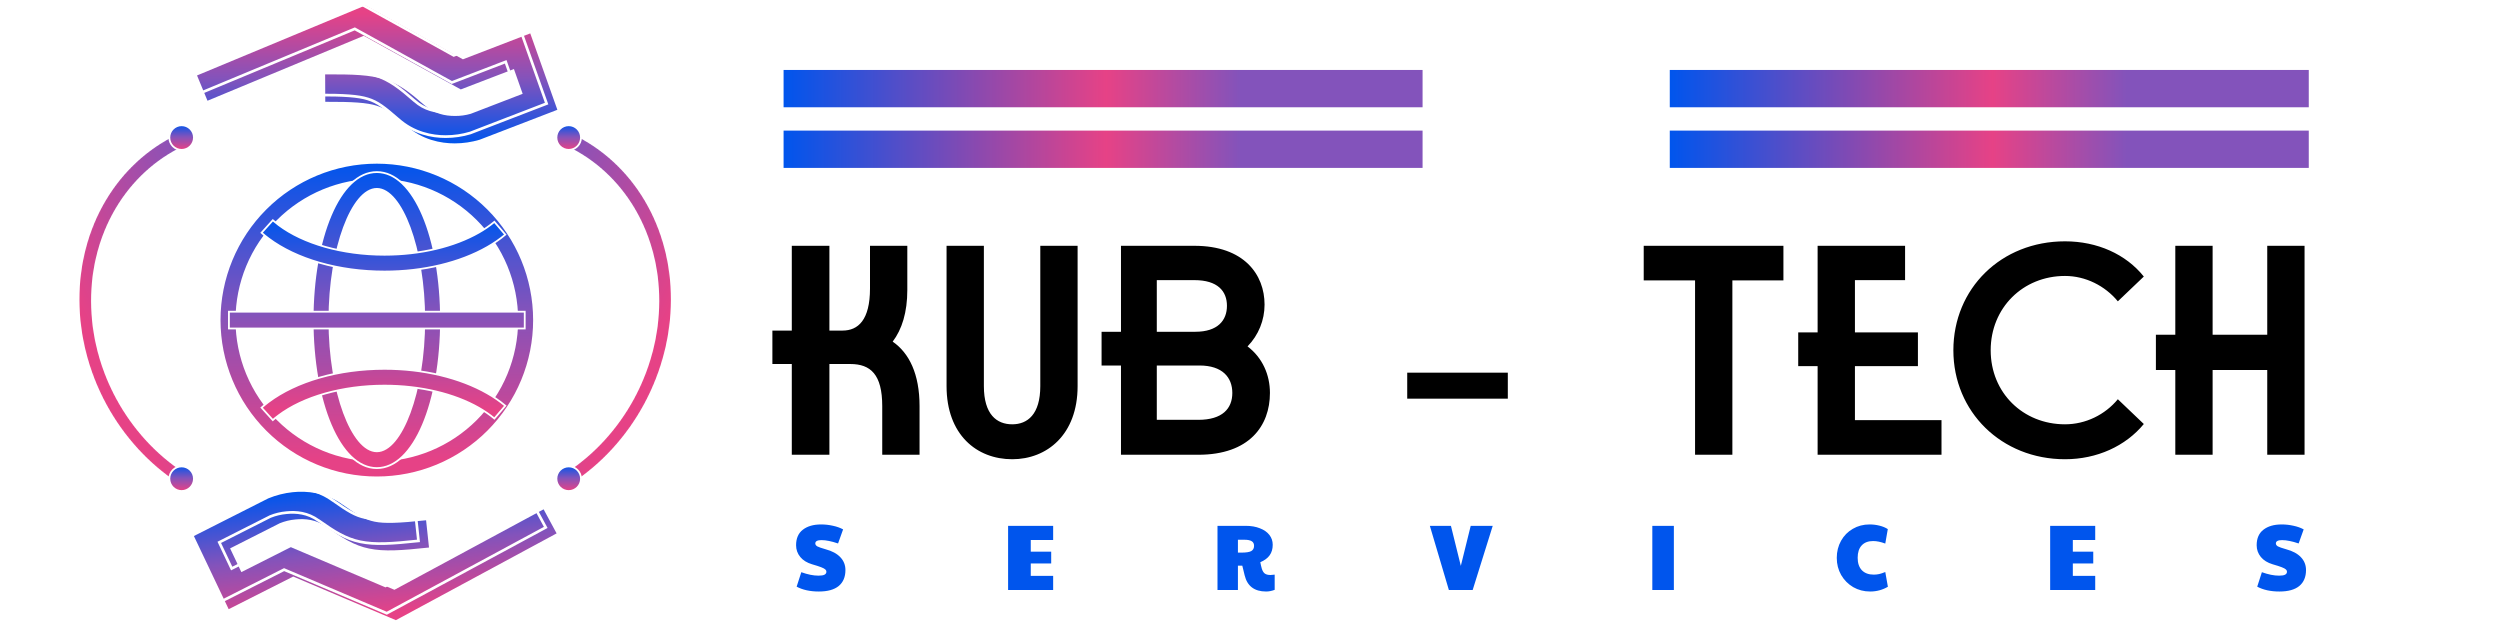 <svg width="1072" height="272" viewBox="0 0 1072 272" fill="none" xmlns="http://www.w3.org/2000/svg">
<g filter="url(#filter0_d_28_197)">
<path d="M347.12 247.64C343.36 247.64 340.187 246.947 337.6 245.56L339.6 239.36C342.347 240.347 344.8 240.84 346.96 240.84C348.133 240.84 348.987 240.707 349.52 240.44C350.08 240.147 350.36 239.72 350.36 239.16C350.36 238.787 350.213 238.467 349.92 238.2C349.627 237.907 349.04 237.587 348.16 237.24C347.28 236.893 345.96 236.467 344.2 235.96C342.04 235.32 340.36 234.28 339.16 232.84C337.96 231.373 337.36 229.693 337.36 227.8C337.36 224.867 338.32 222.653 340.24 221.16C342.187 219.64 344.8 218.88 348.08 218.88C349.787 218.88 351.467 219.067 353.12 219.44C354.773 219.787 356.24 220.307 357.52 221L355.36 227.04C353.867 226.533 352.56 226.173 351.44 225.96C350.347 225.72 349.28 225.6 348.24 225.6C346.48 225.6 345.6 226.08 345.6 227.04C345.6 227.52 345.88 227.933 346.44 228.28C347.027 228.6 348.213 229.013 350 229.52C352.8 230.267 354.92 231.413 356.36 232.96C357.8 234.48 358.52 236.307 358.52 238.44C358.52 241.4 357.56 243.68 355.64 245.28C353.72 246.853 350.88 247.64 347.12 247.64ZM428.272 219.48H447.592V225.56H437.992V230.56H446.752V235.6H437.992V240.92H447.592V247H428.272V219.48ZM538.901 247.64C533.888 247.64 530.821 245.32 529.701 240.68L528.701 236.56H526.821V247H518.061V219.48H530.181C532.474 219.48 534.488 219.827 536.221 220.52C537.981 221.187 539.341 222.133 540.301 223.36C541.261 224.587 541.741 226 541.741 227.6C541.741 229.387 541.301 230.893 540.421 232.12C539.568 233.32 538.234 234.307 536.421 235.08C536.608 236.093 536.821 237.013 537.061 237.84C537.381 238.853 537.821 239.56 538.381 239.96C538.941 240.36 539.754 240.56 540.821 240.56C541.194 240.56 541.781 240.507 542.581 240.4V246.92C541.328 247.4 540.101 247.64 538.901 247.64ZM528.341 230.96C530.314 230.96 531.701 230.747 532.501 230.32C533.328 229.867 533.741 229.107 533.741 228.04C533.741 227.133 533.408 226.48 532.741 226.08C532.074 225.653 531.021 225.44 529.581 225.44H526.821V230.96H528.341ZM609.119 219.48H618.159L622.399 236.64L626.639 219.48H636.079L627.479 247H617.279L609.119 219.48ZM704.514 219.48H713.754V247H704.514V219.48ZM797.927 247.64C795.261 247.64 792.834 247.013 790.647 245.76C788.487 244.48 786.767 242.747 785.487 240.56C784.234 238.347 783.607 235.907 783.607 233.24C783.607 230.52 784.221 228.067 785.447 225.88C786.674 223.693 788.354 221.987 790.487 220.76C792.621 219.507 795.021 218.88 797.687 218.88C799.127 218.88 800.541 219.053 801.927 219.4C803.314 219.747 804.501 220.24 805.487 220.88L804.407 227.08C802.487 226.36 800.754 226 799.207 226C797.074 226 795.434 226.627 794.287 227.88C793.141 229.107 792.567 230.88 792.567 233.2C792.567 235.467 793.167 237.24 794.367 238.52C795.594 239.773 797.287 240.4 799.447 240.4C800.274 240.4 801.047 240.32 801.767 240.16C802.487 240 803.367 239.707 804.407 239.28L805.527 245.6C803.207 246.96 800.674 247.64 797.927 247.64ZM875.108 219.48H894.428V225.56H884.828V230.56H893.588V235.6H884.828V240.92H894.428V247H875.108V219.48ZM973.417 247.64C969.657 247.64 966.484 246.947 963.897 245.56L965.897 239.36C968.644 240.347 971.097 240.84 973.257 240.84C974.43 240.84 975.284 240.707 975.817 240.44C976.377 240.147 976.657 239.72 976.657 239.16C976.657 238.787 976.51 238.467 976.217 238.2C975.924 237.907 975.337 237.587 974.457 237.24C973.577 236.893 972.257 236.467 970.497 235.96C968.337 235.32 966.657 234.28 965.457 232.84C964.257 231.373 963.657 229.693 963.657 227.8C963.657 224.867 964.617 222.653 966.537 221.16C968.484 219.64 971.097 218.88 974.377 218.88C976.084 218.88 977.764 219.067 979.417 219.44C981.07 219.787 982.537 220.307 983.817 221L981.657 227.04C980.164 226.533 978.857 226.173 977.737 225.96C976.644 225.72 975.577 225.6 974.537 225.6C972.777 225.6 971.897 226.08 971.897 227.04C971.897 227.52 972.177 227.933 972.737 228.28C973.324 228.6 974.51 229.013 976.297 229.52C979.097 230.267 981.217 231.413 982.657 232.96C984.097 234.48 984.817 236.307 984.817 238.44C984.817 241.4 983.857 243.68 981.937 245.28C980.017 246.853 977.177 247.64 973.417 247.64Z" fill="#0055ED"/>
</g>
<path d="M382.784 146.488C389.824 151.352 394.304 160.312 394.304 174.136V195H378.304V174.136C378.304 160.568 373.312 156.088 364.608 156.088H355.648V195H339.52V156.088H331.2V141.752H339.52V105.4H355.648V141.752H361.28C367.936 141.752 373.056 137.272 373.056 123.704V105.4H389.056V124.344C389.056 133.944 386.752 141.24 382.784 146.488ZM405.885 165.56V105.4H421.885V165.56C421.885 177.72 427.389 181.944 434.045 181.944C440.573 181.944 446.077 177.72 446.077 165.56V105.4H462.077V165.56C462.077 186.424 448.893 196.92 434.045 196.92C418.813 196.92 405.885 186.424 405.885 165.56ZM534.947 148.536C541.347 153.4 544.547 160.696 544.547 168.504C544.547 182.584 535.715 195 513.827 195H480.675V156.728H472.355V142.264H480.675V105.4H512.163C533.539 105.4 542.243 117.816 542.243 130.616C542.243 137.272 539.683 143.672 534.947 148.536ZM512.163 120.12H496.035V142.264H512.547C522.147 142.264 526.115 137.4 526.115 131.128C526.115 124.856 522.147 120.12 512.163 120.12ZM496.035 180.024H513.827C524.195 180.024 528.419 175.16 528.419 168.504C528.419 161.848 524.195 156.728 514.339 156.728H496.035V180.024ZM646.551 170.936H603.415V159.8H646.551V170.936ZM704.825 105.4H764.729V120.248H742.841V195H726.841V120.248H704.825V105.4ZM795.395 156.984V180.152H832.515V195H779.395V156.984H771.075V142.52H779.395V105.4H816.899V120.12H795.395V142.52H822.403V156.984H795.395ZM885.477 196.92C858.213 196.92 837.605 176.568 837.605 150.2C837.605 123.704 858.085 103.48 885.477 103.48C899.301 103.48 911.589 108.984 919.269 118.584L908.133 129.208C902.629 122.552 894.309 118.328 885.477 118.328C867.429 118.328 853.605 132.024 853.605 150.2C853.605 168.376 867.429 181.944 885.477 181.944C894.309 181.944 902.629 177.848 908.133 171.192L919.269 181.816C911.461 191.288 899.173 196.92 885.477 196.92ZM972.194 143.544V105.4H988.194V195H972.194V158.648H948.77V195H932.77V158.648H924.45V143.544H932.77V105.4H948.77V143.544H972.194Z" fill="black"/>
<rect x="716" y="30" width="274" height="16" fill="url(#paint0_linear_28_197)"/>
<rect x="336" y="30" width="274" height="16" fill="url(#paint1_linear_28_197)"/>
<rect x="716" y="56" width="274" height="16" fill="url(#paint2_linear_28_197)"/>
<rect x="336" y="56" width="274" height="16" fill="url(#paint3_linear_28_197)"/>
<g filter="url(#filter1_i_28_197)">
<path d="M121.653 208.726C118.06 209.099 114.539 209.988 111.2 211.367L111.088 211.42L79.268 227.526L94.182 258.892L121.845 244.9L165.874 263.601L234.799 226.393L229.224 216.075L165.258 250.584L121.445 231.979L99.616 243L94.793 232.823L116.097 222.038C118.255 221.165 120.53 220.618 122.848 220.414C126.953 219.994 131.83 220.416 136.297 223.703L136.383 223.735L136.408 223.756C142.958 228.371 147.875 231.559 154.398 232.899C160.92 234.239 168.114 233.727 180.082 232.455L178.829 220.772C167.083 222.022 160.903 222.235 156.76 221.372C152.616 220.55 149.54 218.627 143.232 214.194L143.158 214.16C135.78 208.78 127.602 208.093 121.653 208.726Z" fill="url(#paint4_linear_28_197)"/>
</g>
<path d="M121.713 209.304L121.714 209.304C127.572 208.681 135.591 209.361 142.816 214.63L142.864 214.665L142.918 214.689L142.943 214.701C149.208 219.103 152.374 221.094 156.644 221.941C160.821 222.811 166.956 222.605 178.313 221.411L179.442 231.938C167.807 233.166 160.83 233.627 154.515 232.329C148.129 231.017 143.303 227.902 136.76 223.293L136.75 223.285L136.677 223.225L136.588 223.192L136.576 223.187C131.972 219.83 126.962 219.409 122.793 219.836C120.419 220.045 118.089 220.605 115.879 221.499L115.857 221.509L115.835 221.52L94.53 232.304L94.025 232.56L94.267 233.072L99.09 243.249L99.346 243.787L99.877 243.519L121.466 232.619L165.031 251.118L165.288 251.228L165.534 251.095L228.988 216.862L234.011 226.158L165.844 262.956L122.072 244.365L121.824 244.259L121.583 244.381L94.451 258.105L80.036 227.789L111.342 211.942L111.435 211.899C114.718 210.544 118.18 209.671 121.713 209.304Z" stroke="white" stroke-width="1.162"/>
<g filter="url(#filter2_i_28_197)">
<path d="M191.14 59.156C194.744 59.151 198.329 58.624 201.784 57.592L201.901 57.55L235.123 44.754L223.5 11.997L194.62 23.112L152.81 -0L80.613 30.028L85.101 40.872L152.101 13.026L193.706 36.02L216.494 27.27L220.249 37.897L198.006 46.465C195.775 47.114 193.462 47.428 191.14 47.394C187.021 47.394 182.224 46.477 178.123 42.748L178.041 42.707L178.017 42.684C171.984 37.42 167.426 33.745 161.087 31.745C154.749 29.745 147.555 29.522 135.546 29.569L135.604 41.331C147.391 41.284 153.548 41.701 157.572 42.983C161.603 44.224 164.462 46.453 170.273 51.511L170.343 51.552C177.121 57.662 185.17 59.179 191.14 59.156Z" fill="url(#paint5_linear_28_197)"/>
</g>
<path d="M191.139 58.575L191.137 58.575C185.26 58.598 177.37 57.104 170.732 51.12L170.688 51.081L170.637 51.05L170.613 51.037C164.841 46.014 161.9 43.708 157.746 42.429C153.688 41.137 147.576 40.717 136.182 40.748L136.13 30.148C147.803 30.111 154.776 30.363 160.912 32.299C167.118 34.257 171.593 37.851 177.62 43.108L177.629 43.117L177.696 43.184L177.78 43.227L177.792 43.232C182.022 47.045 186.953 47.975 191.136 47.975C193.514 48.009 195.884 47.688 198.168 47.023L198.192 47.016L198.214 47.007L220.458 38.439L220.985 38.236L220.797 37.703L217.042 27.076L216.843 26.513L216.286 26.727L193.75 35.381L152.382 12.517L152.137 12.382L151.878 12.489L85.415 40.112L81.372 30.342L152.774 0.644L194.338 23.62L194.575 23.752L194.828 23.654L223.152 12.754L234.386 44.415L201.7 57.005L201.605 57.039C198.208 58.053 194.683 58.57 191.139 58.575Z" stroke="white" stroke-width="1.162"/>
<g filter="url(#filter3_i_28_197)">
<path d="M95.429 160.744C92.041 152.559 90.298 143.788 90.298 134.929C90.298 117.039 97.4 99.881 110.042 87.23C122.684 74.58 139.83 67.473 157.708 67.473C175.587 67.473 192.733 74.58 205.375 87.23C218.017 99.881 225.119 117.039 225.119 134.929C225.119 143.788 223.376 152.559 219.988 160.744C216.6 168.928 211.635 176.364 205.375 182.628C199.115 188.892 191.684 193.861 183.505 197.251C175.327 200.641 166.561 202.385 157.708 202.385C148.856 202.385 140.09 200.641 131.912 197.251C123.733 193.861 116.302 188.892 110.042 182.628C103.782 176.364 98.817 168.928 95.429 160.744ZM200.283 177.532C211.574 166.233 217.918 150.908 217.918 134.929C217.918 118.95 211.574 103.625 200.283 92.326C188.992 81.027 173.677 74.68 157.708 74.68C141.74 74.68 126.425 81.027 115.134 92.326C103.842 103.625 97.499 118.95 97.499 134.929C97.499 150.908 103.842 166.233 115.134 177.532C126.425 188.831 141.74 195.179 157.708 195.179C173.677 195.179 188.992 188.831 200.283 177.532Z" fill="url(#paint6_linear_28_197)" stroke="white" stroke-width="0.775"/>
<path d="M157.708 198.395C149.751 198.395 142.866 191.412 137.95 179.862C133.049 168.345 130.178 152.436 130.178 134.929C130.178 117.422 133.049 101.513 137.95 89.997C142.866 78.446 149.751 71.464 157.708 71.464C165.665 71.464 172.55 78.446 177.466 89.997C182.367 101.513 185.237 117.422 185.237 134.929C185.237 152.436 182.367 168.345 177.466 179.862C172.55 191.412 165.665 198.395 157.708 198.395ZM157.708 191.188C160.378 191.188 162.974 189.535 165.345 186.683C167.721 183.825 169.92 179.707 171.795 174.639C175.548 164.501 178.036 150.486 178.036 134.929C178.036 119.372 175.548 105.357 171.795 95.219C169.92 90.151 167.721 86.034 165.345 83.175C162.974 80.323 160.378 78.67 157.708 78.67C155.038 78.67 152.442 80.323 150.071 83.175C147.695 86.034 145.496 90.151 143.62 95.219C139.868 105.357 137.38 119.372 137.38 134.929C137.38 150.486 139.868 164.501 143.62 174.639C145.496 179.707 147.695 183.825 150.071 186.683C152.442 189.535 155.038 191.188 157.708 191.188Z" fill="url(#paint7_linear_28_197)" stroke="white" stroke-width="0.775"/>
<path d="M212.796 98.282C210.508 100.206 207.941 101.982 205.095 103.609L205.095 103.609C193.383 110.313 177.699 114.117 161.003 114.117C141.361 114.117 123.168 108.84 111.264 99.908C110.238 99.136 109.245 98.331 108.286 97.482L113.111 92.135C113.888 92.819 114.712 93.489 115.585 94.142C126.183 102.092 142.863 106.91 161.003 106.91C176.473 106.91 190.931 103.412 201.514 97.362C203.845 96.041 206.054 94.516 208.113 92.803L212.796 98.282ZM201.516 172.586L201.515 172.586C190.932 166.527 176.473 163.036 161.003 163.036C142.864 163.036 126.185 167.854 115.586 175.804C114.713 176.449 113.887 177.115 113.11 177.804L108.285 172.471C109.22 171.638 110.213 170.82 111.264 170.031C123.168 161.107 141.361 155.83 161.003 155.83C177.699 155.83 193.383 159.634 205.095 166.33L205.096 166.331C207.816 167.873 210.393 169.656 212.795 171.658L208.114 177.135C206.171 175.514 203.972 173.998 201.516 172.586ZM94.286 138.533V131.326H221.131V138.533H94.286Z" fill="url(#paint8_linear_28_197)" stroke="white" stroke-width="0.775"/>
</g>
<g filter="url(#filter4_i_28_197)">
<mask id="path-14-inside-1_28_197" fill="white">
<path d="M72.381 205.623C59.442 197.182 48.606 185.337 41.035 171.359C33.464 157.38 29.443 141.794 29.403 126.272C29.363 110.749 33.305 95.875 40.807 83.244C48.31 70.612 59.089 60.7 71.99 54.568L75.082 60.98C63.229 66.614 53.326 75.721 46.433 87.326C39.54 98.931 35.918 112.596 35.955 126.857C35.992 141.118 39.686 155.438 46.642 168.28C53.598 181.123 63.553 192.005 75.441 199.76L72.381 205.623Z"/>
</mask>
<path d="M72.381 205.623C59.442 197.182 48.606 185.337 41.035 171.359C33.464 157.38 29.443 141.794 29.403 126.272C29.363 110.749 33.305 95.875 40.807 83.244C48.31 70.612 59.089 60.7 71.99 54.568L75.082 60.98C63.229 66.614 53.326 75.721 46.433 87.326C39.54 98.931 35.918 112.596 35.955 126.857C35.992 141.118 39.686 155.438 46.642 168.28C53.598 181.123 63.553 192.005 75.441 199.76L72.381 205.623Z" fill="url(#paint9_linear_28_197)" stroke="white" stroke-width="1.55" mask="url(#path-14-inside-1_28_197)"/>
<path d="M79.29 56.662C79.29 59.579 76.927 61.944 74.013 61.944C71.098 61.944 68.735 59.579 68.735 56.662C68.735 53.745 71.098 51.381 74.013 51.381C76.927 51.381 79.29 53.745 79.29 56.662Z" fill="url(#paint10_linear_28_197)" stroke="white" stroke-width="0.775"/>
<path d="M79.29 202.955C79.29 205.872 76.927 208.236 74.013 208.236C71.098 208.236 68.735 205.872 68.735 202.955C68.735 200.038 71.098 197.674 74.013 197.674C76.927 197.674 79.29 200.038 79.29 202.955Z" fill="url(#paint11_linear_28_197)" stroke="white" stroke-width="0.775"/>
</g>
<g filter="url(#filter5_i_28_197)">
<mask id="path-17-inside-2_28_197" fill="white">
<path d="M241.617 205.623C254.556 197.182 265.392 185.337 272.963 171.359C280.534 157.38 284.555 141.794 284.595 126.272C284.635 110.749 280.693 95.875 273.191 83.244C265.688 70.612 254.909 60.7 242.008 54.568L238.916 60.98C250.769 66.614 260.672 75.721 267.565 87.326C274.458 98.931 278.08 112.596 278.043 126.857C278.006 141.118 274.312 155.438 267.356 168.28C260.4 181.123 250.445 192.005 238.557 199.76L241.617 205.623Z"/>
</mask>
<path d="M241.617 205.623C254.556 197.182 265.392 185.337 272.963 171.359C280.534 157.38 284.555 141.794 284.595 126.272C284.635 110.749 280.693 95.875 273.191 83.244C265.688 70.612 254.909 60.7 242.008 54.568L238.916 60.98C250.769 66.614 260.672 75.721 267.565 87.326C274.458 98.931 278.08 112.596 278.043 126.857C278.006 141.118 274.312 155.438 267.356 168.28C260.4 181.123 250.445 192.005 238.557 199.76L241.617 205.623Z" fill="url(#paint12_linear_28_197)" stroke="white" stroke-width="1.55" mask="url(#path-17-inside-2_28_197)"/>
<path d="M234.708 56.662C234.708 59.579 237.071 61.944 239.985 61.944C242.9 61.944 245.263 59.579 245.263 56.662C245.263 53.745 242.9 51.381 239.985 51.381C237.071 51.381 234.708 53.745 234.708 56.662Z" fill="url(#paint13_linear_28_197)" stroke="white" stroke-width="0.775"/>
<path d="M234.708 202.955C234.708 205.872 237.071 208.236 239.985 208.236C242.9 208.236 245.263 205.872 245.263 202.955C245.263 200.038 242.9 197.674 239.985 197.674C237.071 197.674 234.708 200.038 234.708 202.955Z" fill="url(#paint14_linear_28_197)" stroke="white" stroke-width="0.775"/>
</g>
<defs>
<filter id="filter0_d_28_197" x="337.36" y="218.88" width="655.457" height="38.76" filterUnits="userSpaceOnUse" color-interpolation-filters="sRGB">
<feFlood flood-opacity="0" result="BackgroundImageFix"/>
<feColorMatrix in="SourceAlpha" type="matrix" values="0 0 0 0 0 0 0 0 0 0 0 0 0 0 0 0 0 0 127 0" result="hardAlpha"/>
<feOffset dx="4" dy="6"/>
<feGaussianBlur stdDeviation="2"/>
<feComposite in2="hardAlpha" operator="out"/>
<feColorMatrix type="matrix" values="0 0 0 0 0 0 0 0 0 0 0 0 0 0 0 0 0 0 0.25 0"/>
<feBlend mode="normal" in2="BackgroundImageFix" result="effect1_dropShadow_28_197"/>
<feBlend mode="normal" in="SourceGraphic" in2="effect1_dropShadow_28_197" result="shape"/>
</filter>
<filter id="filter1_i_28_197" x="79.268" y="208.531" width="157.081" height="56.619" filterUnits="userSpaceOnUse" color-interpolation-filters="sRGB">
<feFlood flood-opacity="0" result="BackgroundImageFix"/>
<feBlend mode="normal" in="SourceGraphic" in2="BackgroundImageFix" result="shape"/>
<feColorMatrix in="SourceAlpha" type="matrix" values="0 0 0 0 0 0 0 0 0 0 0 0 0 0 0 0 0 0 127 0" result="hardAlpha"/>
<feOffset dx="3.874" dy="2.325"/>
<feGaussianBlur stdDeviation="0.775"/>
<feComposite in2="hardAlpha" operator="arithmetic" k2="-1" k3="1"/>
<feColorMatrix type="matrix" values="0 0 0 0 0 0 0 0 0 0 0 0 0 0 0 0 0 0 0.25 0"/>
<feBlend mode="normal" in2="shape" result="effect1_innerShadow_28_197"/>
</filter>
<filter id="filter2_i_28_197" x="80.613" y="0" width="156.06" height="60.706" filterUnits="userSpaceOnUse" color-interpolation-filters="sRGB">
<feFlood flood-opacity="0" result="BackgroundImageFix"/>
<feBlend mode="normal" in="SourceGraphic" in2="BackgroundImageFix" result="shape"/>
<feColorMatrix in="SourceAlpha" type="matrix" values="0 0 0 0 0 0 0 0 0 0 0 0 0 0 0 0 0 0 127 0" result="hardAlpha"/>
<feOffset dx="3.874" dy="2.325"/>
<feGaussianBlur stdDeviation="0.775"/>
<feComposite in2="hardAlpha" operator="arithmetic" k2="-1" k3="1"/>
<feColorMatrix type="matrix" values="0 0 0 0 0 0 0 0 0 0 0 0 0 0 0 0 0 0 0.25 0"/>
<feBlend mode="normal" in2="shape" result="effect1_innerShadow_28_197"/>
</filter>
<filter id="filter3_i_28_197" x="89.91" y="67.085" width="137.146" height="137.237" filterUnits="userSpaceOnUse" color-interpolation-filters="sRGB">
<feFlood flood-opacity="0" result="BackgroundImageFix"/>
<feBlend mode="normal" in="SourceGraphic" in2="BackgroundImageFix" result="shape"/>
<feColorMatrix in="SourceAlpha" type="matrix" values="0 0 0 0 0 0 0 0 0 0 0 0 0 0 0 0 0 0 127 0" result="hardAlpha"/>
<feOffset dx="3.874" dy="2.325"/>
<feGaussianBlur stdDeviation="0.775"/>
<feComposite in2="hardAlpha" operator="arithmetic" k2="-1" k3="1"/>
<feColorMatrix type="matrix" values="0 0 0 0 0 0 0 0 0 0 0 0 0 0 0 0 0 0 0.25 0"/>
<feBlend mode="normal" in2="shape" result="effect1_innerShadow_28_197"/>
</filter>
<filter id="filter4_i_28_197" x="29.402" y="50.993" width="51.825" height="159.181" filterUnits="userSpaceOnUse" color-interpolation-filters="sRGB">
<feFlood flood-opacity="0" result="BackgroundImageFix"/>
<feBlend mode="normal" in="SourceGraphic" in2="BackgroundImageFix" result="shape"/>
<feColorMatrix in="SourceAlpha" type="matrix" values="0 0 0 0 0 0 0 0 0 0 0 0 0 0 0 0 0 0 127 0" result="hardAlpha"/>
<feOffset dx="3.874" dy="2.325"/>
<feGaussianBlur stdDeviation="0.775"/>
<feComposite in2="hardAlpha" operator="arithmetic" k2="-1" k3="1"/>
<feColorMatrix type="matrix" values="0 0 0 0 0 0 0 0 0 0 0 0 0 0 0 0 0 0 0.25 0"/>
<feBlend mode="normal" in2="shape" result="effect1_innerShadow_28_197"/>
</filter>
<filter id="filter5_i_28_197" x="234.32" y="50.993" width="51.825" height="159.181" filterUnits="userSpaceOnUse" color-interpolation-filters="sRGB">
<feFlood flood-opacity="0" result="BackgroundImageFix"/>
<feBlend mode="normal" in="SourceGraphic" in2="BackgroundImageFix" result="shape"/>
<feColorMatrix in="SourceAlpha" type="matrix" values="0 0 0 0 0 0 0 0 0 0 0 0 0 0 0 0 0 0 127 0" result="hardAlpha"/>
<feOffset dx="3.874" dy="2.325"/>
<feGaussianBlur stdDeviation="0.775"/>
<feComposite in2="hardAlpha" operator="arithmetic" k2="-1" k3="1"/>
<feColorMatrix type="matrix" values="0 0 0 0 0 0 0 0 0 0 0 0 0 0 0 0 0 0 0.25 0"/>
<feBlend mode="normal" in2="shape" result="effect1_innerShadow_28_197"/>
</filter>
<linearGradient id="paint0_linear_28_197" x1="716" y1="38" x2="990" y2="38" gradientUnits="userSpaceOnUse">
<stop stop-color="#0055ED"/>
<stop offset="0.23" stop-color="#694CBE"/>
<stop offset="0.505" stop-color="#E64286"/>
<stop offset="0.715" stop-color="#8353BB"/>
</linearGradient>
<linearGradient id="paint1_linear_28_197" x1="336" y1="38" x2="610" y2="38" gradientUnits="userSpaceOnUse">
<stop stop-color="#0055ED"/>
<stop offset="0.23" stop-color="#694CBE"/>
<stop offset="0.505" stop-color="#E64286"/>
<stop offset="0.715" stop-color="#8353BB"/>
</linearGradient>
<linearGradient id="paint2_linear_28_197" x1="716" y1="64" x2="990" y2="64" gradientUnits="userSpaceOnUse">
<stop stop-color="#0055ED"/>
<stop offset="0.23" stop-color="#694CBE"/>
<stop offset="0.505" stop-color="#E64286"/>
<stop offset="0.715" stop-color="#8353BB"/>
</linearGradient>
<linearGradient id="paint3_linear_28_197" x1="336" y1="64" x2="610" y2="64" gradientUnits="userSpaceOnUse">
<stop stop-color="#0055ED"/>
<stop offset="0.23" stop-color="#694CBE"/>
<stop offset="0.505" stop-color="#E64286"/>
<stop offset="0.715" stop-color="#8353BB"/>
</linearGradient>
<linearGradient id="paint4_linear_28_197" x1="154.822" y1="205.331" x2="160.839" y2="264.116" gradientUnits="userSpaceOnUse">
<stop stop-color="#0055ED"/>
<stop offset="0.19" stop-color="#3554D9"/>
<stop offset="0.47" stop-color="#8353BB"/>
<stop offset="0.685" stop-color="#B04BA3"/>
<stop offset="0.945" stop-color="#E64286"/>
</linearGradient>
<linearGradient id="paint5_linear_28_197" x1="157.868" y1="59.156" x2="157.868" y2="-0" gradientUnits="userSpaceOnUse">
<stop stop-color="#0055ED"/>
<stop offset="0.19" stop-color="#3554D9"/>
<stop offset="0.47" stop-color="#8353BB"/>
<stop offset="0.685" stop-color="#B04BA3"/>
<stop offset="0.945" stop-color="#E64286"/>
</linearGradient>
<linearGradient id="paint6_linear_28_197" x1="157.708" y1="67.085" x2="157.708" y2="202.773" gradientUnits="userSpaceOnUse">
<stop stop-color="#0055ED"/>
<stop offset="0.19" stop-color="#3554D9"/>
<stop offset="0.47" stop-color="#8353BB"/>
<stop offset="0.685" stop-color="#B04BA3"/>
<stop offset="0.945" stop-color="#E64286"/>
</linearGradient>
<linearGradient id="paint7_linear_28_197" x1="157.708" y1="71.076" x2="157.708" y2="198.782" gradientUnits="userSpaceOnUse">
<stop stop-color="#0055ED"/>
<stop offset="0.19" stop-color="#3554D9"/>
<stop offset="0.47" stop-color="#8353BB"/>
<stop offset="0.685" stop-color="#B04BA3"/>
<stop offset="0.945" stop-color="#E64286"/>
</linearGradient>
<linearGradient id="paint8_linear_28_197" x1="157.709" y1="91.589" x2="157.709" y2="178.35" gradientUnits="userSpaceOnUse">
<stop stop-color="#0055ED"/>
<stop offset="0.19" stop-color="#3554D9"/>
<stop offset="0.47" stop-color="#8353BB"/>
<stop offset="0.685" stop-color="#B04BA3"/>
<stop offset="0.945" stop-color="#E64286"/>
</linearGradient>
<linearGradient id="paint9_linear_28_197" x1="180.013" y1="97.456" x2="40.016" y2="169.425" gradientUnits="userSpaceOnUse">
<stop stop-color="#0055ED"/>
<stop offset="0.19" stop-color="#3554D9"/>
<stop offset="0.47" stop-color="#8353BB"/>
<stop offset="0.685" stop-color="#B04BA3"/>
<stop offset="0.945" stop-color="#E64286"/>
</linearGradient>
<linearGradient id="paint10_linear_28_197" x1="74.013" y1="50.993" x2="74.013" y2="62.331" gradientUnits="userSpaceOnUse">
<stop stop-color="#0055ED"/>
<stop offset="0.19" stop-color="#3554D9"/>
<stop offset="0.47" stop-color="#8353BB"/>
<stop offset="0.685" stop-color="#B04BA3"/>
<stop offset="0.945" stop-color="#E64286"/>
</linearGradient>
<linearGradient id="paint11_linear_28_197" x1="74.013" y1="197.286" x2="74.013" y2="208.624" gradientUnits="userSpaceOnUse">
<stop stop-color="#0055ED"/>
<stop offset="0.19" stop-color="#3554D9"/>
<stop offset="0.47" stop-color="#8353BB"/>
<stop offset="0.685" stop-color="#B04BA3"/>
<stop offset="0.945" stop-color="#E64286"/>
</linearGradient>
<linearGradient id="paint12_linear_28_197" x1="133.985" y1="97.456" x2="273.983" y2="169.425" gradientUnits="userSpaceOnUse">
<stop stop-color="#0055ED"/>
<stop offset="0.19" stop-color="#3554D9"/>
<stop offset="0.47" stop-color="#8353BB"/>
<stop offset="0.685" stop-color="#B04BA3"/>
<stop offset="0.945" stop-color="#E64286"/>
</linearGradient>
<linearGradient id="paint13_linear_28_197" x1="239.985" y1="50.993" x2="239.985" y2="62.331" gradientUnits="userSpaceOnUse">
<stop stop-color="#0055ED"/>
<stop offset="0.19" stop-color="#3554D9"/>
<stop offset="0.47" stop-color="#8353BB"/>
<stop offset="0.685" stop-color="#B04BA3"/>
<stop offset="0.945" stop-color="#E64286"/>
</linearGradient>
<linearGradient id="paint14_linear_28_197" x1="239.985" y1="197.286" x2="239.985" y2="208.624" gradientUnits="userSpaceOnUse">
<stop stop-color="#0055ED"/>
<stop offset="0.19" stop-color="#3554D9"/>
<stop offset="0.47" stop-color="#8353BB"/>
<stop offset="0.685" stop-color="#B04BA3"/>
<stop offset="0.945" stop-color="#E64286"/>
</linearGradient>
</defs>
</svg>

